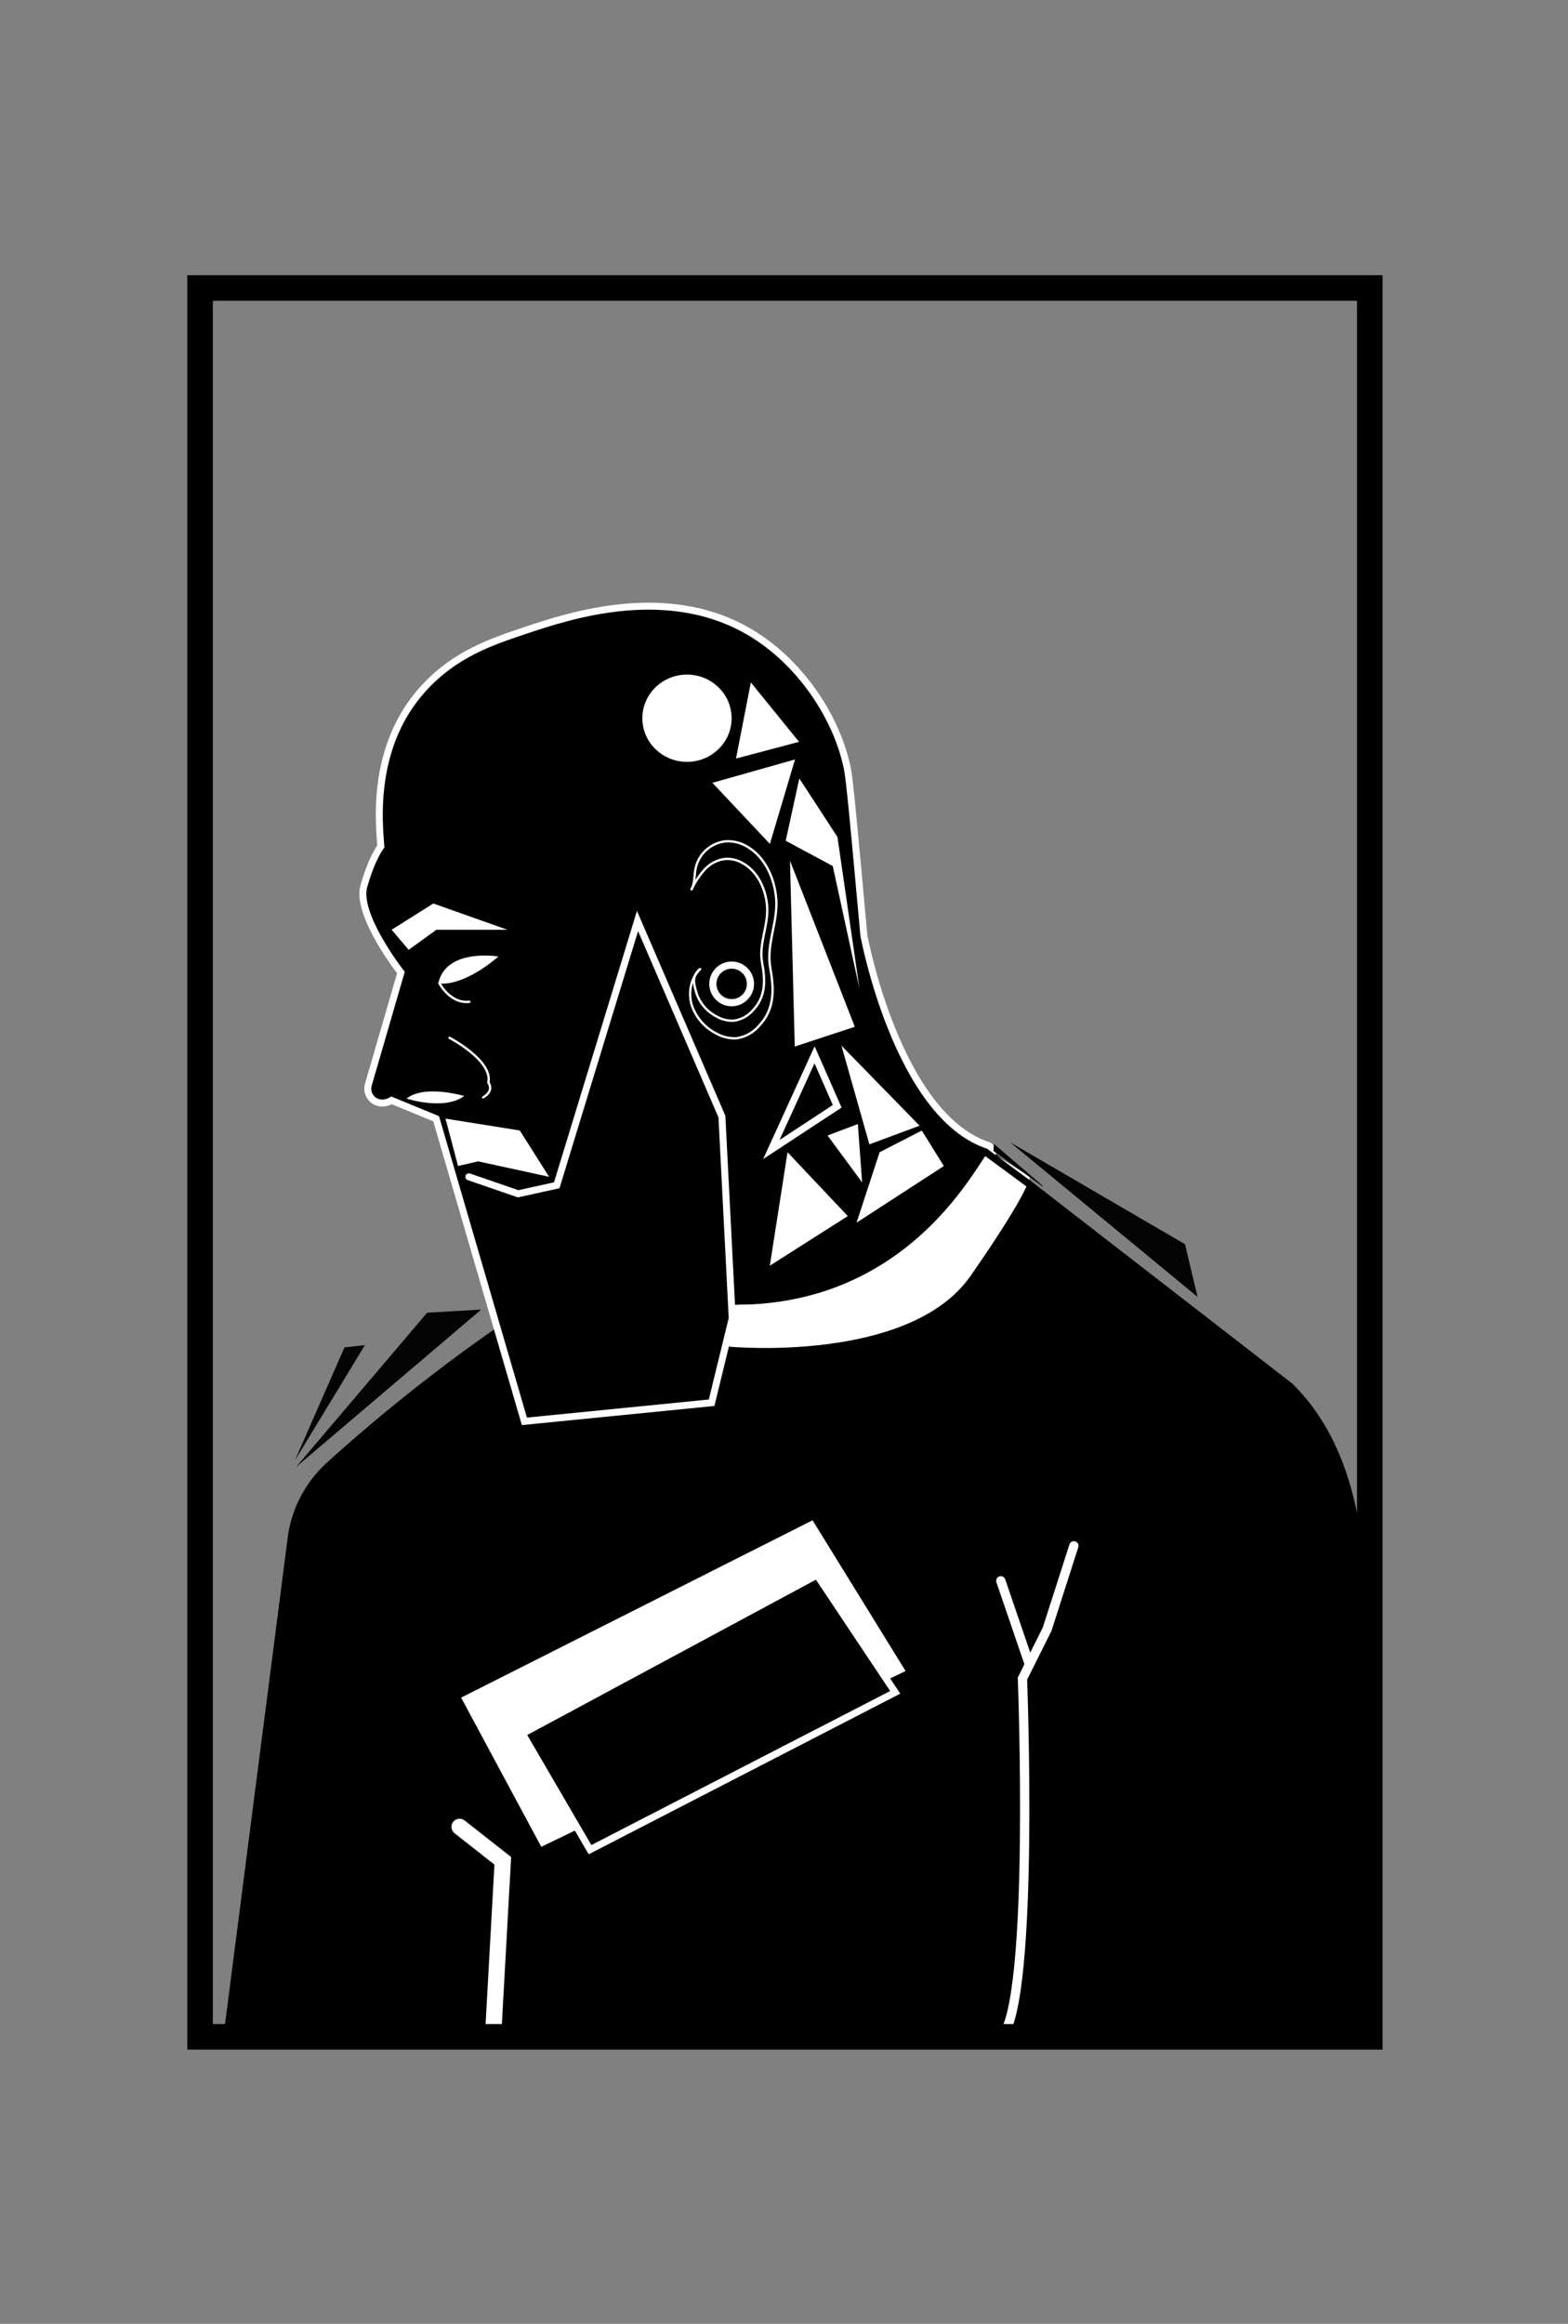 <?xml version="1.0" encoding="utf-8"?>
<!-- Generator: Adobe Illustrator 16.0.0, SVG Export Plug-In . SVG Version: 6.00 Build 0)  -->
<!DOCTYPE svg PUBLIC "-//W3C//DTD SVG 1.1//EN" "http://www.w3.org/Graphics/SVG/1.1/DTD/svg11.dtd">
<svg version="1.1" id="Layer_1" xmlns="http://www.w3.org/2000/svg" xmlns:xlink="http://www.w3.org/1999/xlink" x="0px" y="0px"
	 width="675px" height="1000px" viewBox="0 0 675 1000" enable-background="new 0 0 675 1000" xml:space="preserve">
<rect x="0" y="0" width="675" height="1000" fill="#808080" stroke="none"/>
<g id="Layer_2" display="none">
	<path display="inline" fill="#010101" d="M285.896,269.72c-9.723,1.58-19.042,5.61-29.792,12.771
		c-27.366,18.24-35.876,47.08-38.571,58.89c-0.117,0.551-0.43,1.045-0.882,1.4c-4.212,3.264-7.625,7.386-9.991,12.07
		c-5.536,11,0.766,25.22,2.768,30.12c0.151,0.374,0.206,0.777,0.161,1.176c-0.046,0.398-0.189,0.781-0.42,1.114
		c-5.038,7.39-9.703,16.12-16.938,21.42c-3.67,2.68-8.293,3.18-10.843,6.77c-0.93,1.547-1.532,3.257-1.768,5.032
		c-0.234,1.774-0.1,3.575,0.399,5.298c0.52,1.722,1.403,3.321,2.595,4.699c1.191,1.376,2.666,2.5,4.33,3.301l2.229,1.08
		c0.563,0.945,1.009,1.953,1.326,3c0.596,2.042,0.741,4.181,0.425,6.279c-0.611,5.7-1.689,14,0.249,16
		c0.245,0.24,0.512,0.457,0.798,0.65c1.265,0.729,2.687,0.33,5.919,2.1c2.313,1.271,5.184,3.051,5.184,5.92
		c0.009,1.694-0.639,3.331-1.814,4.591c-0.901,0.909-5.076,0.829-4.288,1.818c3.027,3.79-0.16,2.834-0.75,3.345
		c1.831,3.602,4.895,7.555,5.073,11.563c0.043,3.744,0.479,7.323-0.813,10.855c-4.28,13.868-6.727,20.908-5.638,23.648
		c2.56,6.47,9.837,12.57,26.235,15.84c0.379,0.085,0.771,0.085,1.15,0c3.432-0.79,21.634-4.71,29.232,0.142
		c13.372,8.51,24.566,22.31,21.509,20.54c-0.4-0.246-0.723-0.595-0.933-1.005c-0.21-0.409-0.3-0.867-0.257-1.323
		c0.042-0.456,0.212-0.895,0.493-1.263c0.281-0.367,0.662-0.655,1.101-0.83l121.544-47.813c0.983-0.4,2.848-0.997,2.825-2.027
		c-0.248-14.448,9.164-45.858,13.643-58.6c4.57-13,12.999-24.3,18.658-36.82c13.84-30.71,8.293-66.56-6.457-96.05
		c-5.175-10.521-12.533-19.905-21.623-27.568c-9.088-7.664-19.712-13.444-31.212-16.982
		C343.125,262.23,313.986,265.15,285.896,269.72z"/>
	<path display="inline" fill="#FFFFFF" stroke="#010101" stroke-width="2" stroke-miterlimit="10" d="M218.09,469.648
		c0,0-19.006-7.631-26.083,4.287c-0.818,1.384-2.305,4.185-0.254,5.245c1.833,0.957,4.496,0.276,6.374-0.149
		c2.597-0.617,5.148-1.407,7.642-2.362c0.957-0.357,1.914-0.703,2.835-1.153c2.047-1.074,4.026-2.275,5.925-3.596l2.49-1.591
		C217.145,470.259,217.986,469.603,218.09,469.648z"/>
	<path display="inline" fill="#FFFFFF" stroke="#010101" stroke-width="2" stroke-miterlimit="10" d="M204.46,458.07
		c-3-1.65-12.19-6.8-15.3-3.761c-0.639,0.787-1.039,1.736-1.161,2.741c-0.122,1.004,0.041,2.023,0.471,2.939
		c0.663,1.232,1.772,2.167,3.1,2.609c8.382,3.11,26.802,7,26.802,7C214.47,464.945,209.757,461.039,204.46,458.07L204.46,458.07z"/>
	<path display="inline" fill="#FFFFFF" stroke="#010101" stroke-miterlimit="10" d="M188.09,431.93c0,0,7.87,6.601,14.898,3
		C203,434.91,202.14,427.46,188.09,431.93z"/>
	<path display="inline" fill="#FFFFFF" stroke="#010101" stroke-miterlimit="10" d="M187.5,420c-1.75,0.51-4.48,2-1.55,2.8
		c4.788,1.33,9.89,1.271,14.6,2.93c3.62,1.28,4.14,2.58,5.21,6c-0.271-0.85,0.76-2.88,0.56-4c-0.195-0.979-0.604-1.904-1.191-2.713
		c-0.588-0.808-1.346-1.479-2.217-1.967c-4.442-2.537-9.557-3.651-14.65-3.19C188.003,419.882,187.748,419.929,187.5,420z"/>
	<path display="inline" fill="none" stroke="#FFFFFF" stroke-width="2" stroke-linecap="round" stroke-miterlimit="10" d="
		M216.899,411.07c0,0,11.36,23-8.229,26.121"/>
	<path display="inline" fill="#F3EDED" stroke="#010101" stroke-width="9" stroke-miterlimit="10" d="M252.819,535l80.062-52.38
		c0,0-10.65-50.25,2.13-72.4c12.778-22.15,16.18-31.939,16.18-31.939L317.55,377l-18.312,43l-61.75,57.92c0,0-23.43,31.94-33.648,26
		c-22.215,8.83-3.465,37.455-3.465,37.455s12.292,0.875,22.958-0.5S252.819,535,252.819,535z"/>
	<path display="inline" fill="none" stroke="#F3F0F0" stroke-width="2" stroke-linecap="round" stroke-miterlimit="10" d="
		M355.489,387.48c0.065-3.933,1.438-7.733,3.9-10.8c6.609-8.32,20.08-21.39,27.609-2.68c10.221,25.55,8.939,71.54-43.869,72
		c0,0-9.79-2.56-3-14.06C346.51,421.16,355.14,413,355.489,387.48z"/>
	<path display="inline" fill="none" stroke="#F3F0F0" stroke-width="2" stroke-linecap="round" stroke-miterlimit="10" d="
		M363.529,391.43c0.131-2.747,0.995-5.409,2.5-7.71c2.75-4,8.38-7.52,12-6.3c7.25,2.46,11.79,25.86,1.28,40
		c-9.12,12.3-28.62,16.4-30.6,13.36c-0.115-0.22-0.183-0.461-0.191-0.708c-0.01-0.248,0.034-0.494,0.131-0.723
		C350.34,423.84,358,417,358,417S362.788,400.12,363.529,391.43z"/>
	<path display="inline" fill="#FFFFFF" d="M217.41,377.33c-1.04,0.001-2.052-0.347-2.869-0.989c-0.818-0.641-1.397-1.54-1.646-2.55
		s-0.146-2.074,0.283-3.021s1.166-1.722,2.09-2.2l17.95-9.32c0.885-0.46,1.895-0.621,2.88-0.46l27.58,7.77
		c2.53,0.41,4.75,0.93,3.88,2c-1.59,2-1.57,2.43-4.1,2l-27.33-2.41l-16.58,8.61C218.894,377.121,218.159,377.317,217.41,377.33
		L217.41,377.33z"/>
	<path display="inline" fill="none" stroke="#FFFFFF" stroke-linecap="round" stroke-miterlimit="10" d="M232,390.62
		c0,0,8.729,2.56,21.08-9.15"/>
	<path display="inline" fill="none" stroke="#FFFFFF" stroke-linecap="round" stroke-miterlimit="10" d="M229.819,377.21
		c0,0,21.722-1.92,34.92,6.17"/>
	<path display="inline" fill="none" stroke="#FFFFFF" stroke-linecap="round" stroke-miterlimit="10" d="M234.319,372.38
		c0,0,18.79,1.07,29,10.06"/>
	<path display="inline" fill="none" stroke="#FFFFFF" stroke-miterlimit="10" d="M234.41,380.63c-0.209,0.397-0.364,0.821-0.46,1.26
		c-0.437,1.877-0.123,3.849,0.868,5.5c0.173,0.345,0.413,0.65,0.712,0.893c0.3,0.243,0.646,0.419,1.02,0.517
		c0.714,0.043,1.42-0.162,2-0.58c1.038-0.5,1.894-1.311,2.45-2.32c0.207-0.554,0.288-1.148,0.236-1.738
		c-0.05-0.589-0.229-1.16-0.526-1.672c-0.92-1.75-3.312-4.63-5.48-2.91C234.889,379.872,234.609,380.229,234.41,380.63
		L234.41,380.63z"/>
	<path display="inline" fill="#FFFFFF" d="M350.34,436.85c-3,0-3,4.641,0,4.641S353.328,436.85,350.34,436.85z"/>
	<path display="inline" fill="#090909" d="M379.52,468.74l23.91,230.71l-0.71,83.32"/>
	<path display="inline" fill="#030303" d="M277.923,537.69c0,0-34.029,32.3-19.609,50.63c14.421,18.33,17.646,26.83,17.646,26.83
		L277.923,537.69"/>
	<path display="inline" fill="#010101" d="M548.109,874.66L396.76,627c-1.28-0.84,5.54,164.39-134.88,43.521L165.22,873.9"/>
	<path display="inline" fill="#030303" d="M273.091,607.5l-11.353,60.85c29.738,53.25,91.49,73.49,134.563,54.271
		c43.44-19.38,51.032-71.37,51.524-75.21c-34.652-39.6-51.608-88.993-50.085-140.521l-121.028,41.62L273.091,607.5z"/>
	<path display="inline" fill="#010101" d="M270.069,629.54c0,0-131.409,124.45-104.738,243.96L270.069,629.54z"/>
	<path display="inline" fill="#010101" d="M387.39,595.47c3-11.84,107.51,55.472,135,110.38
		c25.77,51.58,25.77,168.812,25.77,168.812S391.84,655.43,387.39,595.47z"/>
	<path display="inline" fill="#FFFFFF" d="M268.01,634.08l-2.56,36.62l-95.48,192.521L268.01,634.08z"/>
	<path display="inline" fill="#FFFFFF" d="M273.41,613l115.108-70.17c1.575,22.404,8.491,44.104,20.17,63.29
		c-21.86,3.22-45.15,7.4-69.609,12.85C314,624.56,290.63,630.8,269,637.33L273.41,613z"/>
	<path display="inline" fill="#FFFFFF" d="M345.828,457.43c0,0-0.09,0-0.1,0.05c0,0.41,11.87,5.61,22.5,2
		c9-3.05,15.5-11.859,17.39-22.34l-12.85,13.261C358.3,454.16,347.47,457,345.828,457.43z"/>
	<path display="inline" fill="none" stroke="#010101" stroke-width="11" stroke-miterlimit="10" d="M589.67,123.935H86.13v752.56
		h503.54V123.935z"/>
	<path display="inline" fill="#FFFFFF" d="M389.328,733.46l-17.09,133.28h67.63C439.868,866.74,438.34,783.84,389.328,733.46z"/>
	<path display="inline" fill="#FFFFFF" d="M193.545,442.304v8.011c0,0,30.205,9.375,33.705,25.375s4.083-9.229,2.583-11.708
		c-1.5-2.48-24.989-12.647-25.5-19.314L193.545,442.304z"/>
	<polygon display="inline" fill="#F3EDED" points="244.25,495.75 229.946,487.743 223.333,506.5 	"/>
</g>
<g id="Layer_3" display="none">
	<path display="inline" fill="#0C0C0C" d="M387.313,271.644l52.434,1.393l-27.029,33.633l56.138,50.815l-46.439,26.104
		l33.861,15.325L419.877,416.2l3.087,18.082l7.9,46.146l-29.836-5.151l-4.442,41.249l-21.614,8.041L387.313,271.644z"/>
	<path display="inline" fill="#010101" d="M334.204,451.065c5.646,23.235,11.293,46.465,16.944,69.683
		c-88.853,28.831-157.229,29.144-172.516,0.947c-3.543-6.536-7.02-19.73,8.098-44.782l-1.349-10.114l5.505-6.336l-6.754-3.017
		l-0.717-5.377l-9.937-4.12l14.729-14.956l-23.319,0.095c-2.382,0.008-4.725-0.604-6.797-1.78c-2.073-1.175-3.804-2.868-5.022-4.917
		c-1.217-2.048-1.879-4.378-1.921-6.76s0.538-4.733,1.684-6.822l22.485-40.936l-4.734-6.157c-0.887-1.155-1.438-2.531-1.592-3.978
		c-0.155-1.447,0.091-2.908,0.71-4.225l27.022-57.256c0,0-45.293,0.795-30.309-65.032l20.27,24.38l6.479-35.045l12.085,22.495
		l34.581-28.718l1.042,29.134l32.204-39.639l7.576,29.694l0.208-44.858c0,0,15.013,16.292,18.839,22.296
		c3.827,6.004,19.995-10.94,19.995-10.94l1.487,26.644c0,0,19.511-30.129,17.702-22.732c-1.811,7.397,12.418,25.204,12.418,25.204
		l15.153-16.604l-0.71,29.978c0,0,59.188-26.729,50.389-22.562c-5.237,2.492-19.994,73.595-19.994,73.595l55.691,10.125
		l-41.921,33.833l27.26,28.841l-24.114-0.625c0,0,7.813,23.755,5.74,32.725c-2.075,8.97-30.604-8.714-22.297-2.766
		c8.306,5.948,26.027,46.278,26.027,46.278s-26.01-13.26-25.668-5.484c0.341,7.776,12.086,30.936,9.054,27.677
		c-1.739-1.814-3.167-3.904-4.224-6.186l25.943,250.306l-0.776,90.389l-160.609,2.272l19.112-270.243l81.947,240.483l-11.156-254.72
		"/>
	<path display="inline" fill="#FFFFFF" stroke="#FFFFFF" stroke-miterlimit="10" d="M182.961,427.13c0,0,6.63,3.343,9.264,0.228
		l53.363-15.563c0.887-0.258,1.744-0.606,2.558-1.042l11.536-6.119l-67.607,17.209l-4.045-0.672
		C188.029,421.172,194.555,427.121,182.961,427.13z"/>
	<path display="inline" fill="#090909" d="M384.867,287.509c3.515-2.235,33.095-31.796,33.095-31.796l1.724,38.085l-0.379,15.817
		l-44.355,13.801l6.309-25.128L384.867,287.509z"/>
	<path display="inline" fill="#010101" d="M196.753,300.258c11.937-8.706,25.28-15.296,39.449-19.483
		c36.484-10.712,67.863-2.036,80.943,2.444c-40.13,55.797-41.428,86.808-33.983,105.041c1.533,3.789,2.841,5.361,4.034,9.888
		c9.358,36.542-34.211,93.504-74.836,89.488c-6.146-0.605-17.568-3.153-30.47-15.533l2.245,4.301
		c0.322,0.635-6.914,10.552-7.463,11.584c-3.894,7.293-7.843,16.291-6.63,24.768c4.3,30.018,48.504,35.329,72.259,34.762
		c37.271-0.881,77.383-14.645,112.419-26.521l-27.933-103.648c0,0,19.189-78.785,39.042-67.248
		c14.349,8.354,20.838,30.195,23.281,45.407c1.324,8.373,1.896,17.721-1.044,25.838c-3.029,8.383-15.088,11.233-15.058,19.938
		c0,4.461,2.453,8.572,5.359,11.962c11.851,13.829,30.006,17.589,46.506,22.959l-10.029-64.814l28.953-11.792l-26.955-16.149
		l44.517-26.757l-32.574-31.967l9.624-14.709"/>
	<path display="inline" fill="none" stroke="#FFFFFF" stroke-width="2" stroke-linecap="round" stroke-miterlimit="10" d="
		M196.753,300.258c11.937-8.706,25.28-15.296,39.449-19.483c36.484-10.712,67.863-2.036,80.943,2.444
		c-40.13,55.797-41.428,86.808-33.983,105.041c1.533,3.789,2.841,5.361,4.034,9.888c9.358,36.542-34.211,93.504-74.836,89.488
		c-6.146-0.605-17.568-3.153-30.47-15.533l2.245,4.301c0.322,0.635-6.914,10.552-7.463,11.584
		c-3.894,7.293-7.843,16.291-6.63,24.768c4.3,30.018,48.504,35.329,72.259,34.762c37.271-0.881,77.383-14.645,112.419-26.521
		l-27.933-103.648c0,0,19.189-78.785,39.042-67.248c14.349,8.354,20.838,30.195,23.281,45.407
		c1.324,8.373,1.896,17.721-1.044,25.838c-3.029,8.383-15.088,11.233-15.058,19.938c0,4.461,2.453,8.572,5.359,11.962
		c11.851,13.829,30.006,17.589,46.506,22.959l-10.029-64.814l28.953-11.792l-26.955-16.149l44.517-26.757l-32.574-31.967
		l9.624-14.709"/>
	<path display="inline" fill="#010101" d="M290.001,536.773c0,0-34.78,35.046-20.033,54.936
		c14.748,19.891,17.996,29.107,17.996,29.107L290.001,536.773z"/>
	<path display="inline" fill="#010101" d="M277.47,710.711L137.772,875.336l427.776,0.635L422.081,658.797
		C422.081,658.797,438.913,853.694,277.47,710.711z"/>
	<path display="inline" fill="none" stroke="#FFFFFF" stroke-width="2" stroke-linecap="round" stroke-miterlimit="10" d="
		M199.613,367.25c2.604,0.306,5.239,0.188,7.806-0.35c2.36-0.493,4.636-1.328,6.753-2.482"/>
	<path display="inline" fill="none" stroke="#FFFFFF" stroke-width="2" stroke-linecap="round" stroke-miterlimit="10" d="
		M232.508,366.445c0,0,4.063,5.892,17.409,5.048"/>
	<path display="inline" fill="none" stroke="#FFFFFF" stroke-width="2" stroke-linecap="round" stroke-miterlimit="10" d="
		M207.371,370.045l-7.255,6.63c0,0-2.521,1.837-2.094,1.724c1.563-0.426,8.345-3.173,11.498-1.506"/>
	<path display="inline" fill="none" stroke="#FFFFFF" stroke-width="2" stroke-linecap="round" stroke-miterlimit="10" d="
		M196.914,379.251c7.533,2.523,15.431,3.788,23.376,3.741c18.261-0.18,37.355-7.691,37.355-7.691"/>
	<path display="inline" fill="none" stroke="#FFFFFF" stroke-width="2" stroke-linecap="round" stroke-miterlimit="10" d="
		M216.586,367.25c-1.799,1.534-4.111,4.433-1.089,7.634c1.506,1.591,5.151,2.699,6.98,1.487c3.429-2.283,6.63-7.322-2.52-9.832
		c-0.577-0.166-1.188-0.188-1.774-0.064C217.596,366.6,217.047,366.866,216.586,367.25L216.586,367.25z"/>
	<path display="inline" fill="none" stroke="#FFFFFF" stroke-width="2" stroke-linecap="round" stroke-miterlimit="10" d="
		M204.16,360.308c0,0,5.304-19.379,37.317-2.557c32.015,16.821,17.618,13.525,17.618,13.525
		c0.625-0.947-30.035-11.451-38.541-13.516c-10.115-2.453-16.812,2.938-15.154,4.565"/>
	<path display="inline" fill="#010101" d="M173.424,451.415c1.97,4.547,6.63,7.445,11.507,8.524
		c4.878,1.079,9.87,0.597,14.804,0.113c-5.142-0.652-10.354,0.428-14.813,3.069c-1.374,0.813-2.841,2.453-1.961,3.789
		c0.56,0.852,1.744,0.947,2.766,0.994c4.665,0.039,9.313-0.531,13.829-1.695c2.216-0.568,4.736-1.714,5.049-3.978
		c0.303-2.5-2.528-3.932-4.793-5.011c-7.217-3.438-15.343-3.068-25.459-4.11"/>
	<path display="inline" fill="#FFFFFF" d="M172.714,451.643c1.895,4.148,5.683,6.887,9.935,8.25
		c5.476,1.762,11.366,1.185,16.983,0.645c0.521-0.057,1.193-0.777,0.331-0.89c-2.946-0.354-5.934-0.178-8.818,0.521
		c-2.742,0.549-5.33,1.697-7.577,3.362c-1.609,1.335-2.443,3.901,0.152,4.66c1.21,0.249,2.454,0.31,3.684,0.18
		c1.657,0,3.307-0.161,4.944-0.352c3.062-0.254,6.077-0.89,8.979-1.894c1.817-0.701,3.883-2.046,3.939-4.215
		s-2.312-3.666-4.092-4.565c-2.205-1.112-4.536-1.955-6.943-2.51c-6.431-1.478-13.137-1.449-19.672-2.112
		c-0.598-0.057-1.431,0.795-0.512,0.891c8.941,0.946,18.678,0.379,26.776,4.84c1.629,0.89,3.637,2.358,2.907,4.499
		s-3.685,2.785-5.683,3.229c-2.723,0.624-5.49,1.033-8.278,1.223c-1.421,0.095-7.235,0.946-6.346-1.951
		c0.426-1.42,2.075-2.207,3.297-2.841c1.283-0.625,2.62-1.128,3.997-1.506c2.828-0.753,5.772-0.952,8.676-0.588l0.331-0.881
		c-5.285,0.512-10.807,1.08-15.979-0.493c-4.11-1.24-7.917-3.883-9.718-7.88c-0.245-0.54-1.601-0.133-1.373,0.36L172.714,451.643z"
		/>
	<path display="inline" fill="none" stroke="#FFFFFF" stroke-width="4" stroke-miterlimit="10" d="M347.909,386.023
		c0,0,16.104-31.72,26.759-13.696c10.654,18.024,0.672,40.103-16.414,45.17c0,0-4.368,18.849-21.785,12.02
		c-17.418-6.828,3.049-18.224,3.049-18.224C336.108,411.796,349.075,385.824,347.909,386.023z"/>
	<path display="inline" fill="#FFFFFF" stroke="#FFFFFF" stroke-miterlimit="10" d="M196.156,344.557
		c0.606,0.871,1.413,1.584,2.353,2.079c0.94,0.495,1.985,0.756,3.047,0.763c0.741-0.014,1.474-0.167,2.159-0.455
		c3.534-1.468,23.092-6.563,35.623-4.518c4.631,0.758,12.579,3.173,21.312,12.465c2.026-2.785-9.179-48.201-62.968-18.726
		C195.038,337.661,194.195,341.914,196.156,344.557z"/>
	<path display="inline" fill="#010101" stroke="#FFFFFF" stroke-miterlimit="10" d="M176.815,433.646l-2.955,14.7l6.138,3.618
		l23.679-4.641l17.428,16.102c-1.61-7.085-3.228-14.172-4.85-21.264l-12.313-10.722L176.815,433.646z"/>
	<path display="inline" fill="none" stroke="#F3EDED" stroke-width="2" stroke-miterlimit="10" d="M186.314,286.59
		c-10.419-3.135-14.32-8.042-16.025-11.366c-4.736-9.283-1.592-24.721-1.62-23.367l24.74,20.137l3.846-21.529l4.735,15.771
		l28.689-32.943l5.029,27.307l29.939-30.309l14.208,23.5l6.63-45.142l11.016,15.523l16.242-5.36l3.089,16.519l17.39-13.64
		l12.892,19.029l11.129-1.951l-0.418,17.588l41.185-19.066l-10.979,36.806l9.869,10.277l13.667-13.156l-0.653,27.525l11.867,12.606
		l12.191-0.947L401.3,337.368c0,0,24.626,24.105,21.159,23.925c-3.468-0.18-19.218,3.931-19.218,3.931l9.632,33.663l-17.542-7.047"
		/>
	<path display="inline" fill="none" stroke="#FFFFFF" stroke-miterlimit="10" d="M186.731,476.922
		c-2.301,1.241-7.86,11.991-10.977,24.353c-1.096,3.968-1.197,8.146-0.294,12.16c3.382,13.117,20.165,19.144,27.817,21.88
		c20.837,7.464,45.465,4.584,66.852,1.61c27.8-3.854,54.48-9.642,80.367-20.621l-27.289-94.498c1.535-2.834,3.076-5.677,4.622-8.523
		"/>
	<path display="inline" fill="#FFFFFF" d="M297.351,739.771l64.104,59.557l59.625-73.594l77.97,122.08l-290.361-2.992
		L297.351,739.771z"/>
</g>
<g id="Layer_4" display="none">
	<path display="inline" fill="#010101" stroke="#FFFFFF" stroke-width="3" stroke-linecap="round" stroke-linejoin="round" d="
		M182.862,381.259c0,0-22.1,36.84-20,45.26c2.101,8.421,14.74,38.95,14.74,38.95c-4.479-2.31-22.649,14.5-25.561,17.12
		c-5.739,5.17-12.699,12.3-12.261,20.69c0.511,9.76,8.75,15.871,17.82,15.871c11.58,0-1,33.68-1,33.68
		c4.796,3.902,10.403,6.684,16.411,8.143c6.009,1.459,12.268,1.558,18.318,0.287c-6.189,1.23-12.681,1.472-18.931,2.529
		c-4.294,0.619-8.535,1.559-12.689,2.811c-2.76,0.91-6.17,1.841-3.47,4.709c3.449,3.65,7.75,6.263,11.939,8.941
		c2.771,1.77,8.649,5.889,7.479,9.859c-0.22,0.659-0.626,1.237-1.17,1.67c-5.301,4.659-11.5,18.938-9.471,29.479
		c2,10.17,11.439,16.119,12.63,16.84c24.521,14.939,70.471-10.561,70.471-10.561s-5.261,22.111,5.271,31.58
		c10.53,9.471,9.47,27.42,9.47,27.42s87.169,24.611,145.111-45.91l-14.58-45.689L182.862,381.259z"/>
	<path display="inline" fill="#010101" stroke="#FFFFFF" stroke-width="3" stroke-miterlimit="10" d="M166.592,389.04
		c0,0-31.82-31.8,48.18-77.07c0,0,267.609,106.54,228.669,200.229c-54.119,93.1-48,88.1-48,88.1S156.072,343.77,166.592,389.04z"/>
	<path display="inline" fill="#010101" d="M442.37,509.14c0,0,21.531-141.109-15.319-211.6s-220.999,25.27-220.999,25.27
		S487.241,414.129,442.37,509.14z"/>
	<path display="inline" fill="#FFFFFF" d="M233.832,440.589c0,0,49.141,59.57,39.83,77.6s-7.859,29-7.859,29l18.6-17.93
		l39.891,12.279l18,29.08l16.09-9l-6.199,25.611l14.301,58.059l9.271-14.75l1.319,13.691l7.469-22.843L400.281,608l15.33-34.311
		l-5.799,4.43L233.832,440.589z"/>
	<path display="inline" fill="#FFFFFF" d="M195.592,325.93c9.036-8.492,20.212-14.368,32.33-17
		c29.789,10.08,69.789,33.42,117.528,63.62c57.302,36.24,111.691,81.351,100,116.82C445.473,489.399,321.172,349.27,195.592,325.93z
		"/>
	<path display="inline" fill="#010101" stroke="#FFFFFF" stroke-width="3" stroke-miterlimit="10" d="M262.862,686.539
		L218.422,797.9l-104.562,77h473.27L427.539,726.17l-19.567-85.541C407.973,640.629,375.182,747.539,262.862,686.539z"/>
	<path display="inline" fill="#FFFFFF" stroke="#FFFFFF" stroke-miterlimit="10" d="M193.392,468.6c0,0,1.62,8.78,9.26,8.341
		c7.641-0.44,15.73-12.48,15.73-12.48s-7.58-10.82-18.11-10.85c-10.529-0.03-8.46,2.85-8.46,2.85L193.392,468.6z"/>
	<path display="inline" fill="#010101" stroke="#FFFFFF" stroke-miterlimit="10" d="M180.482,439.06l4.37,9.24c0,0,29.57-4,34,3.83
		C218.852,452.129,219.142,434.709,180.482,439.06z"/>
	<path display="inline" fill="#010101" stroke="#FFFFFF" stroke-miterlimit="10" d="M191.812,456.459
		c-0.08,0.4-1.319,6.93,2.46,10.08c4.09,3.4,11.15,0.49,14.67-2.34c0.729-0.604,1.397-1.272,2-2L191.812,456.459z"/>
	<path display="inline" fill="#FFFFFF" d="M158.461,509.01c2.607,1.914,5.61,3.22,8.79,3.82c1.521,0.279,3.41,0.239,4.221-1.07
		c0.81-1.311,0.109-2.79-0.78-3.881c-1.011-1.234-2.328-2.184-3.819-2.75c-1.378-0.485-2.829-0.735-4.29-0.739
		c-1.002-0.081-2.01,0.087-2.931,0.489c-0.455,0.211-0.835,0.554-1.092,0.984c-0.257,0.43-0.378,0.926-0.349,1.426
		c0.189,1.351,1.681,2,3,2.49"/>
	<path display="inline" fill="none" stroke="#FFFFFF" stroke-width="6" stroke-linecap="round" stroke-miterlimit="10" d="
		M166.442,386.45c46.13,23.46,78.301,57.06,101.2,81c41.55,43.359,93.939,66.259,138.35,106.701
		c8.16,7.42,23.32-29.312,26.109-35.92c6.955-16.466,11.705-33.773,14.131-51.481"/>
	<path display="inline" fill="none" stroke="#FFFFFF" stroke-width="5" stroke-linecap="round" stroke-linejoin="round" d="
		M142.292,863.939l82.55-58.472l41-115.799c0,0,83.339,38.26,138.819-40.6l10.101,95.27l139.811,119.601H142.292"/>
	<path display="inline" fill="#FFFFFF" d="M404.154,279.421c-4.891-1.78-10.66,24.79-10.66,24.79l26.439-12.4
		C416.1,286.131,410.581,281.798,404.154,279.421L404.154,279.421z"/>
	<path display="inline" fill="none" stroke="#010101" stroke-width="2" stroke-linecap="round" stroke-linejoin="round" d="
		M407.512,569.67l-8.711,33l-18,18.189l-3.06,12.84l-1.52-7.939l-8.871,11.312l-7.629-54.42c0.619-5.461,1.549-10.843,2.188-16.291
		c0.261-2.17,1.16-5.4,0.23-7.459c-2.631,0.448-17.91,8.897-19.391,6.629l-16.671-25.539l-40.06-16l-18.26,18.93
		c4.479-4.861,14.63-24.58,9.09-41.25c-3.641-11-11.07-21.8-17.58-31.24c-8.12-11.76-17.55-24.489-29.46-32.6
		c-11.655-7.958-23.981-14.884-36.84-20.7c-11.16-5-24.46-10.36-36.95-8.58"/>
	<path display="inline" fill="none" stroke="#010101" stroke-width="4" stroke-linecap="round" stroke-linejoin="round" d="
		M180.692,400.24c-3.71-1.47-20.699-15.34-32.069-11.19"/>
	<path display="inline" fill="none" stroke="#010101" stroke-width="4" stroke-linecap="round" stroke-linejoin="round" d="
		M156.052,398.54c0,0,13.699-1.29,24.43,12.08"/>
</g>
<g id="Layer_5" display="none">
	<path display="inline" fill="#010101" stroke="#FFFFFF" stroke-width="0.75" stroke-miterlimit="10" d="M420.284,421.929
		c-9.938,11-15.18,25.5-23.799,37.53l28.199,63.291l-99.05,101.119l-13.759-37.83l-27.479-38.529
		c-17.2-6.881-27.511-34.391-27.511-34.391c-41.149-4.73-56.279-16.61-61.72-23.58c-1.018-1.338-1.648-2.929-1.825-4.601
		s0.109-3.359,0.825-4.88l5-11l-6.189-7.56l-0.931-1.459c-0.371-0.584-0.574-1.258-0.59-1.95c-0.016-0.691,0.16-1.374,0.504-1.974
		c0.346-0.601,0.849-1.094,1.453-1.428c0.605-0.336,1.292-0.497,1.983-0.47l4,0.17l-12-10.061l3.439-18.569l-13.84-5.281
		c-0.781-0.297-1.487-0.762-2.066-1.364c-0.58-0.601-1.021-1.323-1.289-2.114c-0.27-0.791-0.358-1.632-0.266-2.462
		c0.095-0.83,0.371-1.628,0.811-2.34l29-47c0,0-1.379-2.75-4.819-11s11-25.45,11-25.45c31-78.42,99.749-79.12,101.809-79.11
		c33.77,0.2,72.11,5.7,96.221,31.84c10.409,11.28,22.271,24.87,29,38.33C436.396,319.869,466.784,370.639,420.284,421.929z"/>
	<path display="inline" fill="#B8982F" d="M182.316,418.65c0,0,8.311-3.801,12.161,3.9c0.459,0.909-0.92,0-0.92,0
		S190.576,427.589,182.316,418.65z"/>
	<path display="inline" fill="none" stroke="#FFFFFF" stroke-linecap="round" stroke-miterlimit="10" d="M203.396,409.399
		c0,0,4.59,13.53,0.46,17"/>
	<path display="inline" fill="none" stroke="#FFFFFF" stroke-linecap="round" stroke-miterlimit="10" d="M208.456,374.159
		c1.23,0.771,17.739,13.15,23.699,13.15"/>
	<path display="inline" fill="none" stroke="#FFFFFF" stroke-linecap="round" stroke-miterlimit="10" d="M208.456,380.809
		c4.477-0.275,8.959,0.406,13.15,2"/>
	<path display="inline" fill="#016847" d="M205.856,365.449c0,0,18,4.63,22,8.11c0.166,0.135,0.314,0.285,0.45,0.45
		c2.9,3.52-3.83-14.831-20.33-16.511C208.005,357.499,200.816,356.869,205.856,365.449z"/>
	<path display="inline" fill="#AAB838" stroke="#010101" stroke-width="4" stroke-linecap="round" stroke-miterlimit="10" d="
		M232.847,293.369c0.139,0.62,41.3-8.29,41.3-8.29s4.59,32.71-9.48,50.141c0,0-4.89,24.759,20.491,23.85l-3.37,37.6l-5.811,13.76
		c0,0,31.949-0.15,33.409-4.21c0.301-1.22,14.899-21.17,25.29-19c13.689-6.189,62.3,8.79,21.939,58
		c17.271,7.13,23.31,15.33,40.59,22.47c-1.069-2.601-0.31-5.891-1.38-8.49l34.399-49.53c8.299-11.823,13.5-25.538,15.13-39.89
		c1.9-17.44-2.22-30.72-4.59-38.07c-13.59-42.24-50.779-64.31-54.569-66.489c-47.21-27.181-105.579-17.341-133,4.81
		c-7.94,6.41-23.89,23.9-23,24.92C230.396,295.289,232.816,293.219,232.847,293.369z"/>
	<path display="inline" fill="none" stroke="#FFFFFF" stroke-miterlimit="10" d="M330.906,399.39c0,0,17.88-16.511,26.141-1.84
		c8.26,14.669,4.18,35.899-11.472,44.489c-5.629,3.09-10.879,7.85-16.939,10c-3.699,1.321-8.069,1.37-11.35-0.81
		c-1.221-0.756-2.15-1.901-2.64-3.25c-1.87-6,6.89-14.23,10.76-17.86C325.396,430.109,322.646,404.869,330.906,399.39z"/>
	<path display="inline" fill="#016847" stroke="#010101" stroke-width="2" stroke-miterlimit="10" d="M333.876,407.409
		c0,0,12.59-11.62,18.399-1.29c5.811,10.331,2.95,25.29-8.07,31.33c-4,2.18-7.67,5.529-11.93,7
		c-1.288,0.521-2.679,0.744-4.066,0.644c-1.388-0.099-2.732-0.514-3.934-1.214c-0.866-0.527-1.521-1.335-1.859-2.29
		c-1.331-4.239,4.851-10,7.569-12.579C329.995,429.05,328.056,411.289,333.876,407.409z"/>
	<path display="inline" fill="#016847" d="M208.005,499.36c0,0,14.67,11.919,48.841,13.759l-1.841-11.469
		C239.452,505.494,223.113,504.699,208.005,499.36z"/>
	<path display="inline" fill="#010101" stroke="#FFFFFF" stroke-width="0.75" stroke-miterlimit="10" d="M327.756,627l-44,154
		l-89.49,93.9l381.459-1.461c0,0,30.811-245-129.109-316.91l-27.88-63.09l-129.13,79.279L327.756,627z"/>
	<path display="inline" fill="#038895" d="M294.676,575.49l36.08,47.389l107-69.397l-19.261-50.451L294.676,575.49z"/>
	<path display="inline" fill="#05A44D" d="M506.546,630.521L321.736,856.379l-97-0.688l69.48-59.16l46.779-166.469l103.181-60.08
		C444.176,569.979,492.336,598.868,506.546,630.521z"/>
	<path display="inline" fill="#B8982F" d="M513.886,637.869l-176.561,217.82h218.75
		C556.075,855.689,578.546,701.141,513.886,637.869z"/>
	<path display="inline" fill="#010101" stroke="#AAB838" stroke-width="2" stroke-linecap="round" stroke-miterlimit="10" d="
		M315.466,454.089c0,0,5,6.93,10.39,3.24c-1.688,0.029-3.374-0.19-5-0.649C318.925,456.13,317.103,455.254,315.466,454.089
		L315.466,454.089z"/>
</g>
<g id="Layer_6">
	<path stroke="#000000" stroke-miterlimit="10" d="M424.49,493.929l131.45,101.808c23.819,23.286,31.504,59.408,31.311,95.514
		l-2.688,181.941l-487.717,1.979l27.702-214.962c1.903-11.719,7.727-22.446,16.518-30.426
		C181.7,592.905,306.118,489.651,424.49,493.929z"/>
	<path d="M201.82,506.408l21.25,7.313l16.604-3.661l34.771-113.726l36.328,84.16l4.434,86.826l-8.868,36.316l-80.594,8.007
		L187.757,481.43l-19.193-7.911c-6.239,3.517-11.444-1.699-9.997-6.713l14.024-48.295c0,0-19.492-24.804-15.947-37.206
		c3.545-12.403,7.302-17.058,7.302-17.058c-0.617-8.964-4.714-42.684,18.353-67.99c13.521-14.769,28.861-19.927,43.408-24.814
		c19.539-6.549,63.16-21.183,99.486,2.086c20.188,12.924,35.179,35.632,39.604,57.278c0.966,4.724,2.896,25.519,6.664,67.111
		c0.105,1.14,0.318,3.526,0.426,4.646c0,0,14.295,77.369,53.528,90.36c0.386,0.138,0.736,0.356,1.032,0.642
		c0.294,0.283,0.524,0.625,0.676,1.006c0.153,0.378,0.225,0.787,0.206,1.194c-0.016,0.409-0.117,0.81-0.301,1.176
		c-6.761,13.185-26.455,45.802-65.777,59.77c-13.633,4.796-28.065,6.901-42.5,6.201"/>
	<path fill="none" stroke="#FFFFFF" stroke-width="3" stroke-linecap="round" stroke-miterlimit="10" d="M201.82,506.408
		l21.25,7.313l16.604-3.661l34.771-113.726l36.328,84.16l4.434,86.826l-8.868,36.316l-80.594,8.007L187.757,481.43l-19.193-7.911
		c-6.239,3.517-11.444-1.699-9.997-6.713l14.024-48.295c0,0-19.492-24.804-15.947-37.206c3.545-12.403,7.302-17.058,7.302-17.058
		c-0.617-8.964-4.714-42.684,18.353-67.99c13.521-14.769,28.861-19.927,43.408-24.814c19.539-6.549,63.16-21.183,99.486,2.086
		c20.188,12.924,35.179,35.632,39.604,57.278c0.966,4.724,2.896,25.519,6.664,67.111c0.105,1.14,0.318,3.526,0.426,4.646
		c0,0,14.295,77.369,53.528,90.36c0.386,0.138,0.736,0.356,1.032,0.642c0.294,0.283,0.524,0.625,0.676,1.006
		c0.153,0.378,0.225,0.787,0.206,1.194c-0.016,0.409-0.117,0.81-0.301,1.176c-6.761,13.185-26.455,45.802-65.777,59.77
		c-13.633,4.796-28.065,6.901-42.5,6.201"/>
	<path fill="#FFFFFF" d="M168.604,400.102l7.313,8.635l11.958-8.635h30.561L186.54,388.8L168.604,400.102z"/>
	<path fill="#FFFFFF" d="M188.684,423.128c0,0,9.302,2.444,25.916-11.514C214.6,411.615,192.007,407.838,188.684,423.128z"/>
	<path fill="#FFFFFF" d="M175.027,472.747c0,0,16.169,5.313,24.805-1.111C199.831,471.636,182.773,466.546,175.027,472.747z"/>
	<path fill="none" stroke="#FFFFFF" stroke-linecap="round" stroke-miterlimit="10" d="M193.523,446.61
		c0,0,18.709,9.746,16.722,19.27c0,0,2.762,3.419-2.271,6.355"/>
	<path fill="#FFFFFF" d="M314.967,433.029c5.317,0,9.629-4.313,9.629-9.631s-4.313-9.629-9.629-9.629
		c-5.318,0-9.631,4.312-9.631,9.629C305.336,428.718,309.649,433.029,314.967,433.029z"/>
	<path fill="#010101" d="M314.967,429.948c3.615,0,6.548-2.933,6.548-6.549s-2.933-6.548-6.548-6.548
		c-3.617,0-6.549,2.932-6.549,6.548S311.351,429.948,314.967,429.948z"/>
	<path fill="none" stroke="#FFFFFF" stroke-linecap="round" stroke-miterlimit="10" d="M297.803,382.58
		c1.391-2.753,1.023-6.211,1.709-9.147c0.696-3.046,2.34-5.792,4.698-7.843c2.357-2.051,5.306-3.298,8.419-3.564
		c3.148-0.143,6.27,0.646,8.974,2.27c7.727,4.472,11.871,13.658,12.557,22.603c0.733,10.045-4.396,19.492-2.569,29.576
		c1.689,9.369,2.019,18.014-5.245,25.413c-2.413,2.64-5.659,4.369-9.195,4.897c-3.151,0.192-6.288-0.558-9.012-2.154
		c-4.942-2.559-8.677-6.963-10.393-12.257c-1.518-5.226-0.396-11.514,3.641-15.338"/>
	<path fill="none" stroke="#FFFFFF" stroke-linecap="round" stroke-miterlimit="10" d="M297.687,382.725
		c1.461-3.097,3.36-5.965,5.641-8.519c2.325-2.585,5.52-4.224,8.974-4.607c2.624-0.12,5.225,0.529,7.485,1.863
		c6.481,3.671,9.901,11.215,10.442,18.565c0.608,8.258-3.67,16.005-2.154,24.292c1.41,7.727,1.69,14.798-4.365,20.874
		c-2.023,2.175-4.73,3.593-7.67,4.018c-2.624,0.167-5.239-0.448-7.514-1.768c-4.117-2.07-7.244-5.69-8.693-10.064
		c-1.266-4.289-2.067-7.081,1.305-10.229"/>
	<path fill="#FFFFFF" d="M191.785,481.382l31.962,5.091l12.634,19.937l-30.571-6.646l-8.635,2.001L191.785,481.382z"/>
	<path fill="none" stroke="#FFFFFF" stroke-linecap="round" stroke-miterlimit="10" d="M189.128,423.07
		c0,0,4.646,8.963,12.953,8.026"/>
	<path fill="#010101" stroke="#FFFFFF" stroke-width="3" stroke-linecap="round" stroke-miterlimit="10" d="M350.656,453.921
		l-18.604,40.751l28.349-18.604L350.656,453.921z"/>
	<path fill="#FFFFFF" stroke="#FFFFFF" stroke-width="3" stroke-linecap="round" stroke-miterlimit="10" d="M295.736,326.354
		c9.783,0,17.714-7.737,17.714-17.28s-7.931-17.28-17.714-17.28s-17.715,7.737-17.715,17.28
		C278.021,318.618,285.952,326.354,295.736,326.354z"/>
	<path fill="#FFFFFF" stroke="#FFFFFF" stroke-width="3" stroke-linecap="round" stroke-miterlimit="10" d="M341.799,378.909
		l1.777,69.399l22.438-7.389L341.799,378.909z"/>
	<path fill="#FFFFFF" stroke="#000000" stroke-miterlimit="10" d="M343.866,333.725l-6.2,28.349l20.38,10.934l14.469,66.444
		l-11.522-79.446L343.866,333.725z"/>
	<path fill="#FFFFFF" stroke="#FFFFFF" stroke-width="3" stroke-linecap="round" stroke-miterlimit="10" d="M365.281,455.245
		l9.968,35.217l17.938-6.646L365.281,455.245z"/>
	<path fill="#FFFFFF" stroke="#FFFFFF" stroke-width="3" stroke-linecap="round" stroke-miterlimit="10" d="M358.635,489.341
		l10.626,14.411l-1.324-17.937L358.635,489.341z"/>
	<path fill="#FFFFFF" stroke="#FFFFFF" stroke-width="3" stroke-linecap="round" stroke-miterlimit="10" d="M309.461,337.636
		l21.27,22.593l9.302-31.228L309.461,337.636z"/>
	<path fill="#FFFFFF" stroke="#FFFFFF" stroke-width="3" stroke-linecap="round" stroke-miterlimit="10" d="M324.084,297.106
		l-5.313,27.249l22.583-5.979L324.084,297.106z"/>
	<path fill="#FFFFFF" stroke="#FFFFFF" stroke-width="3" stroke-linecap="round" stroke-miterlimit="10" d="M340.031,499.097
		l-6.646,42.528l29.237-18.603L340.031,499.097z"/>
	<path fill="#FFFFFF" stroke="#FFFFFF" stroke-width="3" stroke-linecap="round" stroke-miterlimit="10" d="M371.482,522.578
		l8.412-25.693l16.392-8.413l7.969,12.848L371.482,522.578z"/>
	<path fill="none" stroke="#FFFFFF" stroke-width="4" stroke-linecap="round" stroke-miterlimit="10" d="M462.285,665.213
		l-11.513,35.884l-10.625,21.25c0,0,5.313,138.201-8.858,154.148"/>
	<path fill="#FFFFFF" stroke="#FFFFFF" stroke-width="7" stroke-linecap="round" stroke-miterlimit="10" d="M203.289,732.044
		l31.217,58.08l150.314-72.501l-36.317-58.833L203.289,732.044z"/>
	<path fill="#010101" stroke="#FFFFFF" stroke-width="3" stroke-miterlimit="10" d="M224.886,746.04l29.113,49.927l131.382-67.71
		l-33.652-50.448L224.886,746.04z"/>
	<path fill="#010101" d="M197.841,786.146l18.604,14.613l-3.988,71.756"/>
	<path fill="none" stroke="#FFFFFF" stroke-width="7" stroke-linecap="round" stroke-miterlimit="10" d="M197.841,786.146
		l18.604,14.613l-3.988,71.756"/>
	<path fill="none" stroke="#FFFFFF" stroke-width="4" stroke-linecap="round" stroke-miterlimit="10" d="M430.837,680.271
		l11.958,34.995"/>
	<path fill="#FFFFFF" d="M316.483,561.485l-2.666,18.014c0,0,77.669,7.379,104.028-30.493
		c26.359-37.873,25.472-42.742,25.472-42.742l-17.521-10.847C421.447,498.71,393.165,561.572,316.483,561.485z"/>
	<path fill="none" stroke="#000000" stroke-width="3" stroke-linecap="square" stroke-miterlimit="10" d="M425.813,496.885
		l16.247,11.957"/>
	<path stroke="#000000" stroke-width="0.25" stroke-linejoin="round" d="M427.919,492.49l-0.106,2.771l21.037,15.173L427.919,492.49
		z"/>
	<path fill="#040404" d="M183.884,564.885l-56.477,66.444l79.735-67.778L183.884,564.885z"/>
	<path fill="#040404" d="M510.128,535.424l-75.352-43.909l80.749,66.569L510.128,535.424z"/>
	<path fill="#040404" d="M148.3,579.808l-21.337,48.634l30.127-49.608L148.3,579.808z"/>
</g>
<g id="Layer_1_1_">
	<path fill="none" stroke="#010101" stroke-width="11" stroke-miterlimit="10" d="M589.67,123.935H86.13v752.56h503.54V123.935z"/>
</g>
</svg>
